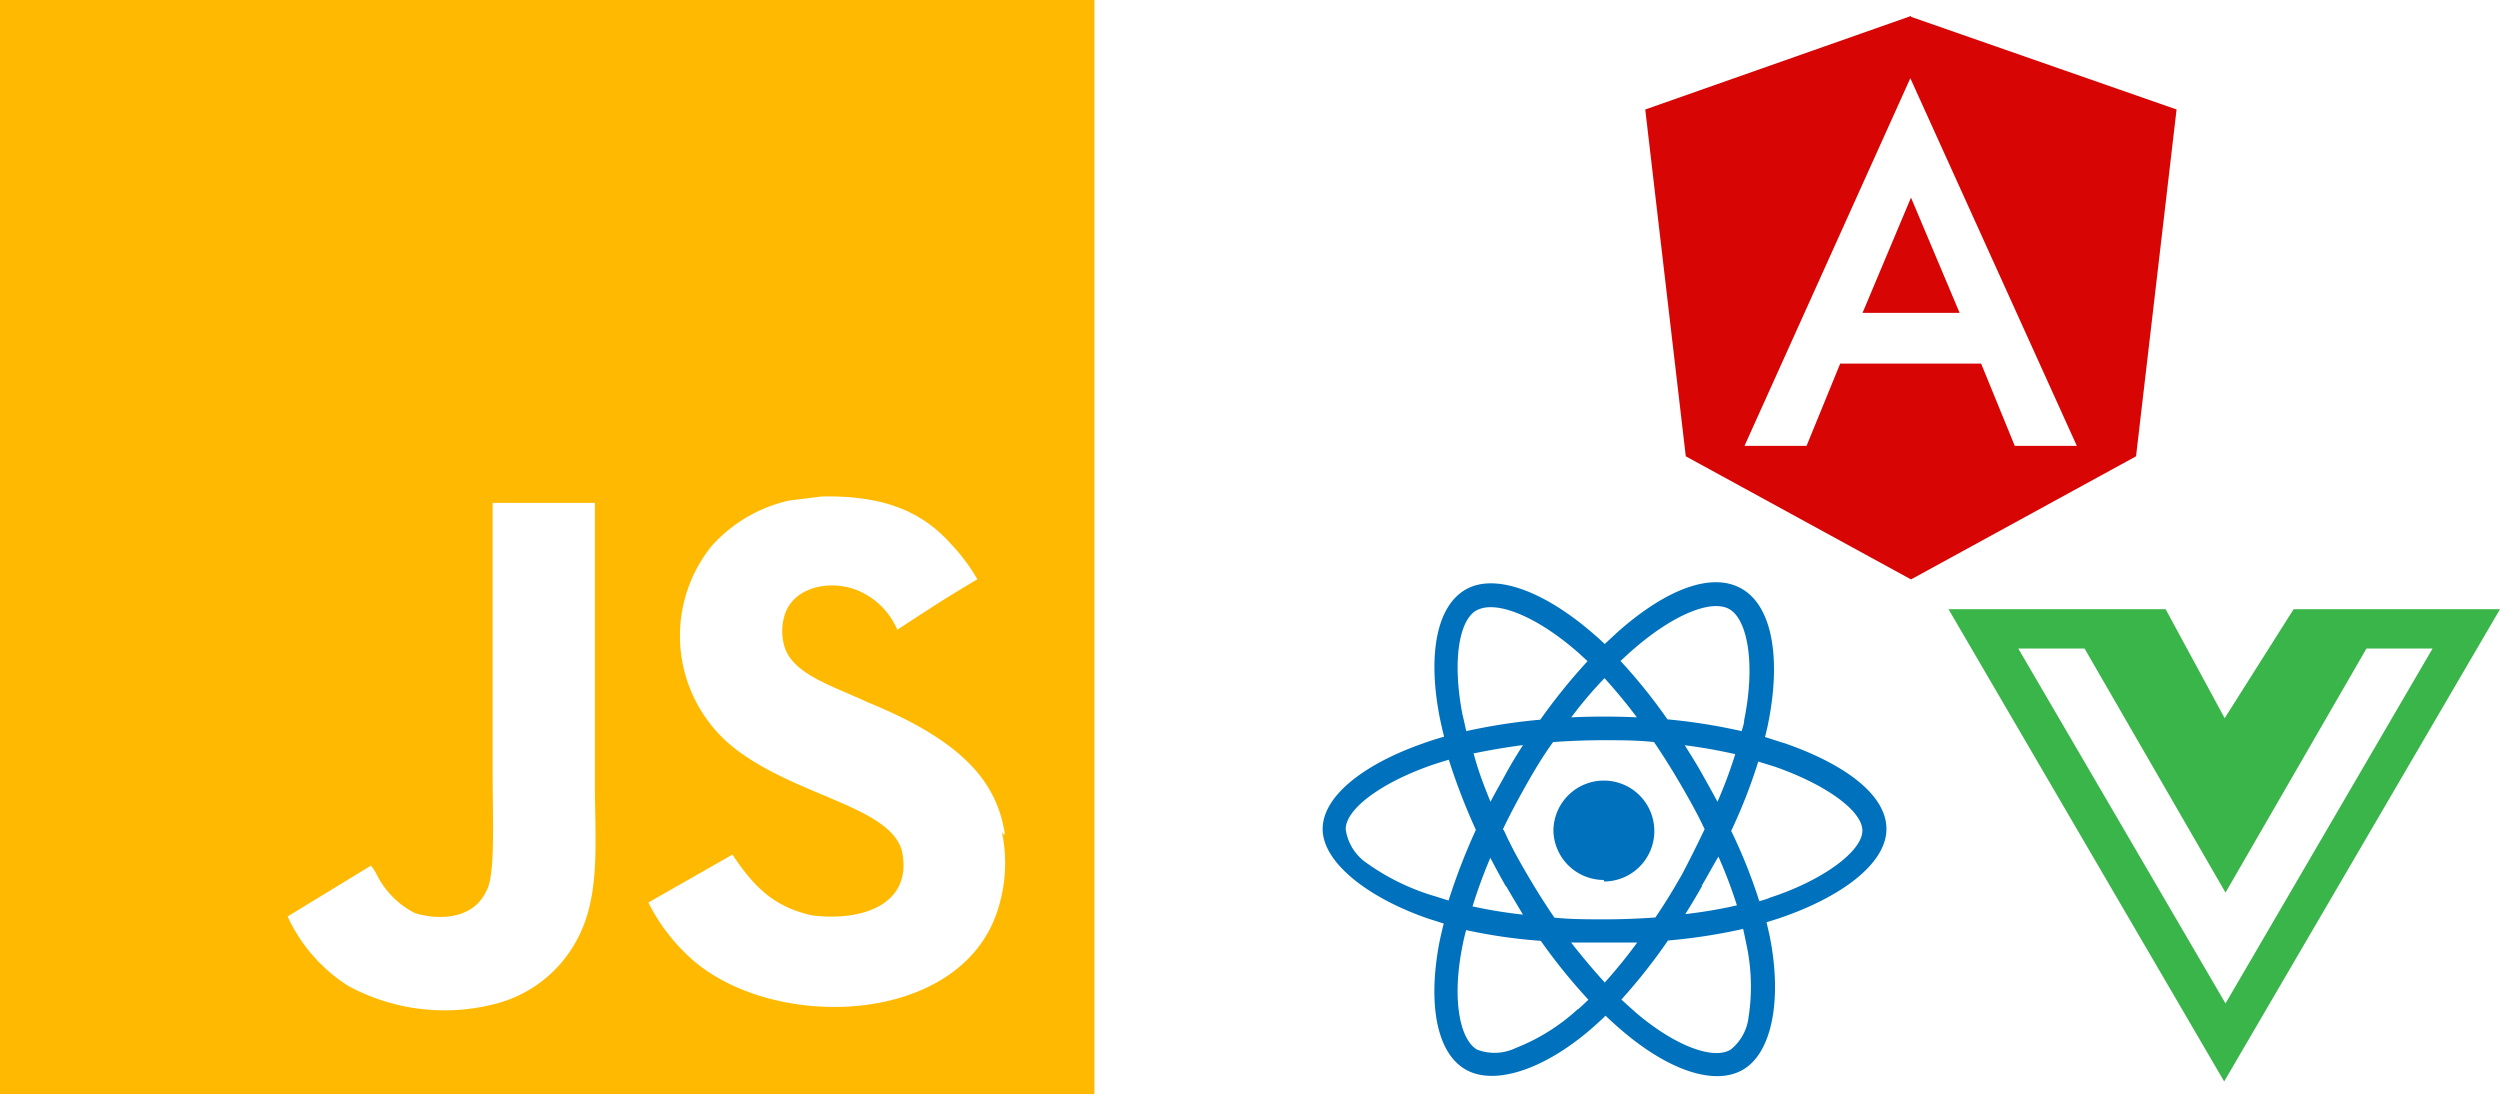 <svg xmlns="http://www.w3.org/2000/svg" viewBox="0 0 148.64 65.07"><defs><style>.cls-1{fill:#ffb900;}.cls-2{fill:#d80505;}.cls-3{fill:#0071bc;}.cls-4{fill:#39b54a;}</style></defs><g id="Capa_2" data-name="Capa 2"><g id="html_items"><path id="Icon_simple-javascript" data-name="Icon simple-javascript" class="cls-1" d="M0,0H65.07V65.07H0ZM59.74,49.55c-.48-3-2.41-5.46-8.14-7.79-2-.94-4.22-1.59-4.88-3.09a3.2,3.2,0,0,1-.12-1.91C47,35,49.08,34.48,50.71,35a4.39,4.39,0,0,1,2.64,2.44c2.81-1.83,2.81-1.83,4.76-3a11,11,0,0,0-1.59-2.12c-1.71-1.91-4-2.88-7.68-2.8l-1.92.24a8.71,8.71,0,0,0-4.63,2.73,8.51,8.51,0,0,0,1.54,12.12c3.7,2.77,9.11,3.37,9.8,6,.65,3.17-2.36,4.18-5.33,3.82-2.2-.49-3.41-1.59-4.75-3.62l-5,2.85a11.09,11.09,0,0,0,2.19,3c4.72,4.76,16.51,4.52,18.63-2.72a9,9,0,0,0,.2-4.47l.13.18ZM35.38,29.9H29.29c0,5.26,0,10.48,0,15.74,0,3.34.17,6.41-.38,7.35-.89,1.87-3.2,1.63-4.24,1.3A5.15,5.15,0,0,1,22.4,52a2.32,2.32,0,0,0-.35-.53L17.1,54.49a9.69,9.69,0,0,0,3.59,4.12,12,12,0,0,0,8.7,1.09,7.63,7.63,0,0,0,4.91-3.82c1.38-2.52,1.09-5.61,1.07-9.07,0-5.57,0-11.14,0-16.75V29.9Z"/><path id="Icon_simple-angular" data-name="Icon simple-angular" class="cls-2" d="M110.74,18.6h5.77l-2.89-6.85m0-10.8L97.82,6.51l2.41,20.62,13.39,7.32L127,27.13l2.41-20.62L113.62,1Zm9.86,25.56h-3.69l-2-4.89h-8.38l-2,4.89h-3.69l9.86-21.86Z"/><path id="Icon_awesome-react" data-name="Icon awesome-react" class="cls-3" d="M106,44.16l-1.06-.34c.06-.24.12-.48.17-.72.8-3.9.28-7-1.51-8.07s-4.53,0-7.38,2.51l-.81.75c-.18-.17-.36-.34-.55-.5-3-2.65-6-3.76-7.75-2.72s-2.22,4-1.5,7.64c.08.37.16.73.25,1.09-.42.12-.84.25-1.22.39-3.5,1.22-6,3.12-6,5.1s2.67,4.09,6.31,5.34l.89.28q-.15.59-.27,1.17c-.68,3.64-.15,6.52,1.57,7.51s4.74,0,7.63-2.56c.23-.21.46-.41.69-.64.29.28.59.55.89.81,2.8,2.42,5.57,3.39,7.28,2.4s2.34-4.12,1.6-7.89c-.06-.28-.13-.58-.2-.88l.62-.19c3.77-1.25,6.51-3.27,6.51-5.35s-2.58-3.91-6.14-5.13ZM97.12,38.6c2.44-2.12,4.71-3,5.74-2.36s1.53,3.21.84,6.58c0,.22-.09.44-.15.65a34.31,34.31,0,0,0-4.41-.7,32.09,32.09,0,0,0-2.79-3.47c.26-.24.5-.47.77-.7ZM89.55,52.69c.33.57.67,1.14,1,1.69a28.3,28.3,0,0,1-3-.49A30.77,30.77,0,0,1,88.61,51q.45.87.93,1.71Zm-2-7.88c1-.21,2-.38,3-.51-.35.55-.69,1.1-1,1.67s-.63,1.12-.93,1.7c-.41-1-.76-1.93-1-2.86Zm1.8,4.51c.43-.9.9-1.78,1.39-2.65s1-1.72,1.6-2.55c1-.07,2-.11,3-.11s2,0,3,.11c.56.82,1.09,1.67,1.59,2.53s1,1.75,1.42,2.65Q100.71,50.65,100,52c-.5.87-1,1.71-1.58,2.55-1,.07-2,.11-3,.11s-2,0-3-.1c-.57-.83-1.1-1.68-1.61-2.55s-1-1.75-1.4-2.66Zm11.82,3.36c.34-.58.65-1.16,1-1.75a27.42,27.42,0,0,1,1.1,2.9,28.5,28.5,0,0,1-3.07.52c.35-.55.68-1.11,1-1.67Zm.95-5c-.31-.58-.63-1.15-.95-1.72s-.66-1.1-1-1.65a30.56,30.56,0,0,1,3,.53,27,27,0,0,1-1.06,2.84ZM95.38,40.3c.68.75,1.33,1.53,1.94,2.35q-1.95-.09-3.9,0c.64-.85,1.3-1.63,2-2.35Zm-7.6-4c1.1-.64,3.54.28,6.11,2.55l.5.46a34.75,34.75,0,0,0-2.81,3.48,34.39,34.39,0,0,0-4.4.68c-.08-.34-.15-.68-.23-1C86.34,39.28,86.75,36.88,87.78,36.29Zm-1.6,17.26-.82-.26a13.56,13.56,0,0,1-4.12-2,2.92,2.92,0,0,1-1.23-2c0-1.19,2.07-2.73,5-3.77.37-.13.76-.25,1.13-.36a37,37,0,0,0,1.61,4.17,37.15,37.15,0,0,0-1.63,4.22ZM93.81,60a11.83,11.83,0,0,1-3.69,2.31,2.9,2.9,0,0,1-2.31.09c-1-.6-1.48-2.91-.89-6,.07-.37.15-.74.25-1.1a31.66,31.66,0,0,0,4.44.64,34.08,34.08,0,0,0,2.83,3.5c-.21.2-.42.4-.63.58Zm1.6-1.59c-.66-.72-1.33-1.52-2-2.37.63,0,1.28,0,1.93,0s1.34,0,2,0a29.48,29.48,0,0,1-1.93,2.38Zm8.56,2a2.88,2.88,0,0,1-1.08,2c-1,.61-3.26-.18-5.66-2.23l-.83-.75a33.37,33.37,0,0,0,2.77-3.51,34,34,0,0,0,4.47-.69c.06.27.12.54.17.8a12,12,0,0,1,.17,4.34Zm1.19-7c-.18.06-.36.12-.56.17a31.39,31.39,0,0,0-1.67-4.18,31.69,31.69,0,0,0,1.61-4.12l1,.31c3,1.05,5.19,2.61,5.19,3.8s-2.28,2.94-5.55,4Zm-9.8-1a3,3,0,1,0-3-3h0A3,3,0,0,0,95.36,52.32Z"/><path id="Icon_awesome-vuejs" data-name="Icon awesome-vuejs" class="cls-4" d="M142,36.22h-5.63l-4.1,6.48-3.51-6.48H115.85L132.24,64.3l16.4-28.08Zm-22,2.34h3.94l8.38,14.51,8.38-14.51h3.93l-12.31,21.1Z"/></g></g></svg>